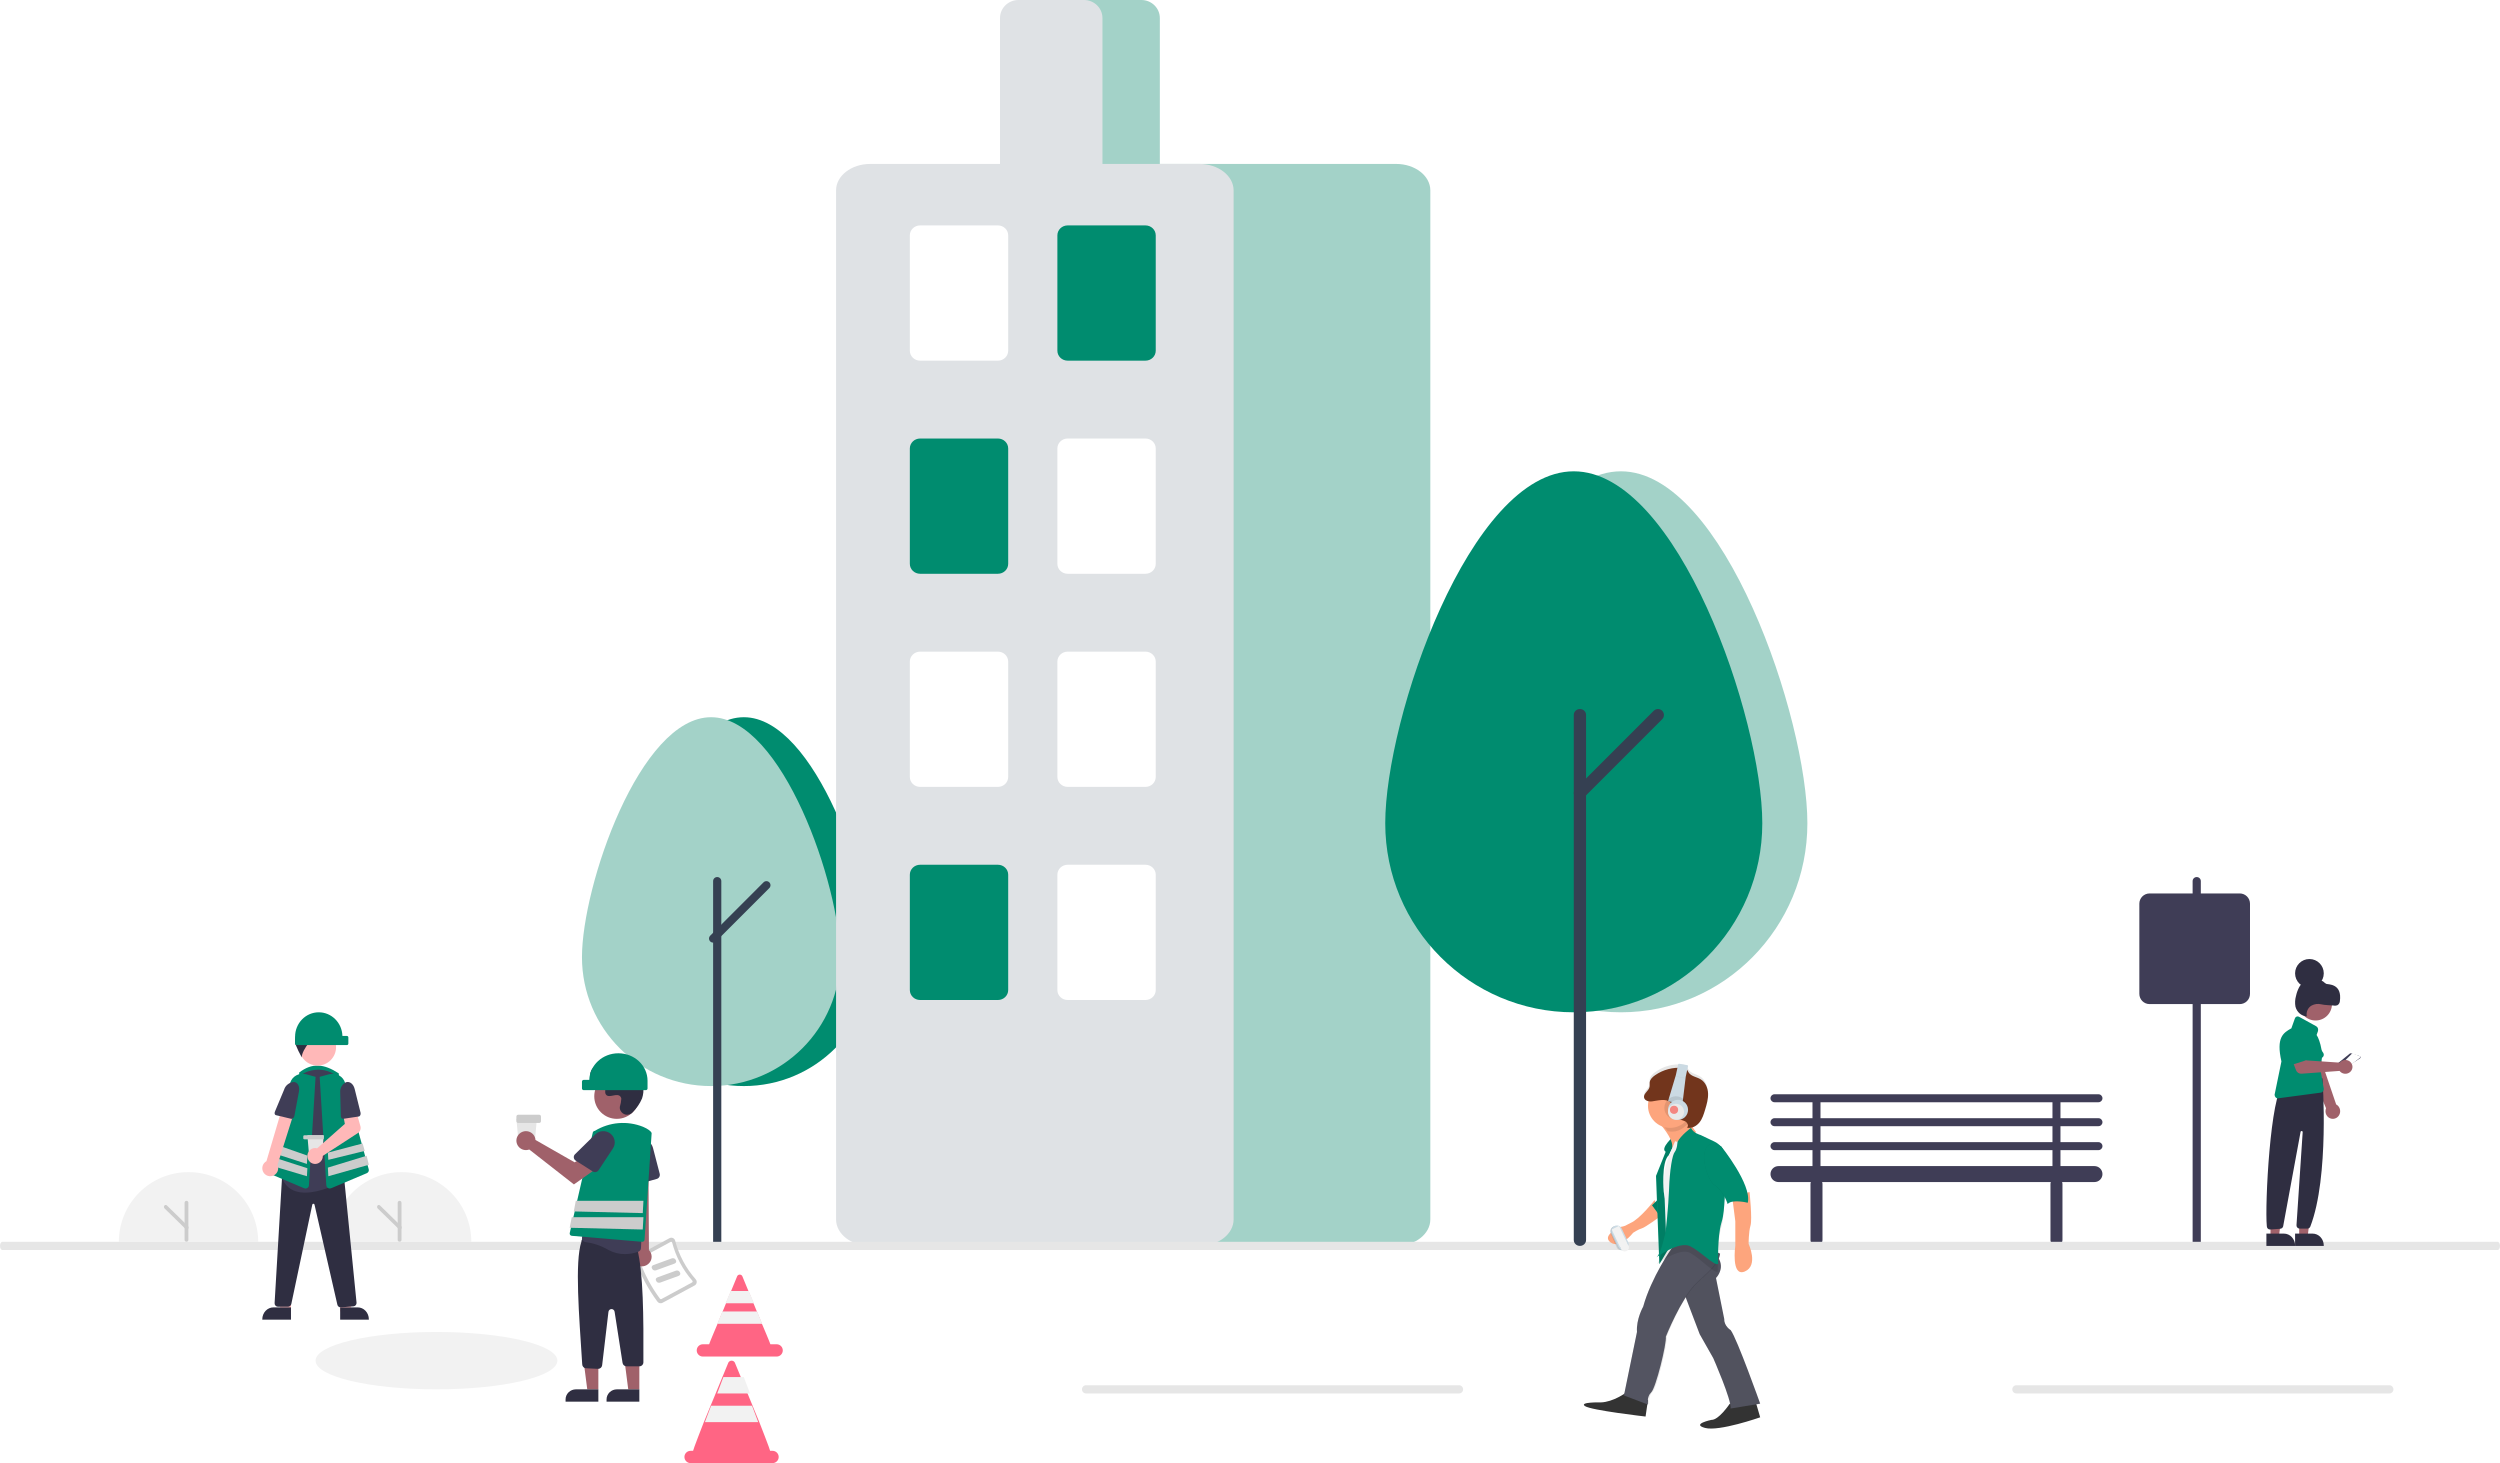 <?xml version="1.0" encoding="UTF-8"?>
<svg width="610px" height="357px" viewBox="0 0 610 357" version="1.1" xmlns="http://www.w3.org/2000/svg" xmlns:xlink="http://www.w3.org/1999/xlink">
    <title>Group 6</title>
    <defs>
        <linearGradient x1="0%" y1="50.5%" x2="100%" y2="50.5%" id="linearGradient-1">
            <stop stop-color="#808080" stop-opacity="0.25" offset="0%"></stop>
            <stop stop-color="#808080" stop-opacity="0.12" offset="54%"></stop>
            <stop stop-color="#808080" stop-opacity="0.1" offset="100%"></stop>
        </linearGradient>
        <linearGradient x1="0%" y1="49.5%" x2="100.84%" y2="49.5%" id="linearGradient-2">
            <stop stop-color="#808080" stop-opacity="0.25" offset="0%"></stop>
            <stop stop-color="#808080" stop-opacity="0.12" offset="54%"></stop>
            <stop stop-color="#808080" stop-opacity="0.1" offset="100%"></stop>
        </linearGradient>
        <linearGradient x1="0%" y1="50.5%" x2="100.84%" y2="50.5%" id="linearGradient-3">
            <stop stop-color="#808080" stop-opacity="0.25" offset="0%"></stop>
            <stop stop-color="#808080" stop-opacity="0.12" offset="54%"></stop>
            <stop stop-color="#808080" stop-opacity="0.1" offset="100%"></stop>
        </linearGradient>
    </defs>
    <g id="Page-1" stroke="none" stroke-width="1" fill="none" fill-rule="evenodd">
        <g id="Group-6" fill-rule="nonzero">
            <path d="M29,303 C29.007,293.609 36.616,286 46,286 C55.384,286 62.993,293.609 63,303" id="Path" fill="#F2F2F2"></path>
            <path d="M45.5,303 C45.244,303 45.036,302.792 45.036,302.535 L45.036,293.465 C45.036,293.208 45.244,293 45.5,293 C45.756,293 45.964,293.208 45.964,293.465 L45.964,302.535 C45.964,302.792 45.756,303 45.5,303 L45.5,303 Z" id="Path" fill="#CCCCCC"></path>
            <path d="M45.571,300 C45.469,300 45.37,299.958 45.293,299.882 L40.152,294.86 C40.035,294.747 39.979,294.571 40.007,294.399 C40.035,294.227 40.142,294.085 40.288,294.027 C40.433,293.97 40.594,294.005 40.71,294.12 L45.851,299.142 C45.987,299.275 46.036,299.491 45.973,299.682 C45.911,299.873 45.751,300 45.571,300 L45.571,300 Z" id="Path" fill="#CCCCCC"></path>
            <path d="M81,303 C81.007,293.609 88.616,286 98,286 C107.384,286 114.993,293.609 115,303" id="Path" fill="#F2F2F2"></path>
            <path d="M97.5,303 C97.244,303 97.036,302.792 97.036,302.535 L97.036,293.465 C97.036,293.208 97.244,293 97.5,293 C97.756,293 97.964,293.208 97.964,293.465 L97.964,302.535 C97.964,302.792 97.756,303 97.5,303 L97.5,303 Z" id="Path" fill="#CCCCCC"></path>
            <path d="M97.571,300 C97.469,300 97.37,299.958 97.293,299.882 L92.153,294.861 C92.035,294.748 91.979,294.572 92.007,294.399 C92.035,294.227 92.142,294.085 92.288,294.027 C92.433,293.969 92.595,294.005 92.711,294.121 L97.851,299.142 C97.987,299.275 98.036,299.491 97.973,299.682 C97.911,299.873 97.751,300 97.571,300 L97.571,300 Z" id="Path" fill="#CCCCCC"></path>
            <ellipse id="Oval" fill="#F2F2F2" cx="106.5" cy="332" rx="29.5" ry="7"></ellipse>
            <path d="M512.024,274.789 C512.563,274.789 513,274.354 513,273.816 C513,273.278 512.563,272.842 512.024,272.842 L502.753,272.842 L502.753,268.947 L512.024,268.947 C512.563,268.947 513,268.511 513,267.974 C513,267.436 512.563,267 512.024,267 L432.976,267 C432.437,267 432,267.436 432,267.974 C432,268.511 432.437,268.947 432.976,268.947 L442.247,268.947 L442.247,272.842 L432.976,272.842 C432.437,272.842 432,273.278 432,273.816 C432,274.354 432.437,274.789 432.976,274.789 L442.247,274.789 L442.247,278.684 L432.976,278.684 C432.437,278.684 432,279.12 432,279.658 C432,280.196 432.437,280.632 432.976,280.632 L442.247,280.632 L442.247,284.526 L433.952,284.526 C432.874,284.526 432,285.398 432,286.474 C432,287.549 432.874,288.421 433.952,288.421 L441.849,288.421 C441.791,288.577 441.761,288.742 441.759,288.908 L441.759,302.539 C441.759,303.346 442.414,304 443.223,304 C444.031,304 444.687,303.346 444.687,302.539 L444.687,288.908 C444.685,288.742 444.655,288.577 444.597,288.421 L500.403,288.421 C500.345,288.577 500.315,288.742 500.313,288.908 L500.313,302.539 C500.313,303.346 500.969,304 501.777,304 C502.586,304 503.241,303.346 503.241,302.539 L503.241,288.908 C503.239,288.742 503.209,288.577 503.151,288.421 L511.048,288.421 C512.126,288.421 513,287.549 513,286.474 C513,285.398 512.126,284.526 511.048,284.526 L502.753,284.526 L502.753,280.632 L512.024,280.632 C512.563,280.632 513,280.196 513,279.658 C513,279.12 512.563,278.684 512.024,278.684 L502.753,278.684 L502.753,274.789 L512.024,274.789 Z M444.199,268.947 L500.801,268.947 L500.801,272.842 L444.199,272.842 L444.199,268.947 Z M500.801,284.526 L444.199,284.526 L444.199,280.632 L500.801,280.632 L500.801,284.526 Z M500.801,278.684 L444.199,278.684 L444.199,274.789 L500.801,274.789 L500.801,278.684 Z" id="Shape" fill="#3F3D56"></path>
            <path d="M213,233.549 C213,216.19 198.897,175 181.5,175 C164.103,175 150,216.19 150,233.549 C150,250.919 164.103,265 181.5,265 C198.897,265 213,250.919 213,233.549 L213,233.549 Z" id="Path" fill="#008C6F"></path>
            <path d="M205,233.549 C205,216.19 190.897,175 173.5,175 C156.103,175 142,216.19 142,233.549 C142,250.919 156.103,265 173.5,265 C190.897,265 205,250.919 205,233.549 L205,233.549 Z" id="Path" fill="#A3D2C8"></path>
            <path d="M175,304 C174.448,304 174,303.558 174,303.013 L174,214.987 C174,214.442 174.448,214 175,214 C175.552,214 176,214.442 176,214.987 L176,303.013 C176,303.558 175.552,304 175,304 Z" id="Path" fill="#354052"></path>
            <path d="M173.995,230 C173.592,230 173.23,229.758 173.076,229.386 C172.922,229.014 173.007,228.586 173.291,228.302 L186.302,215.291 C186.69,214.903 187.32,214.903 187.709,215.291 C188.097,215.68 188.097,216.31 187.709,216.698 L174.698,229.709 C174.512,229.895 174.259,230 173.995,230 L173.995,230 Z" id="Path" fill="#354052"></path>
            <path d="M536,304 C535.448,304 535,303.558 535,303.013 L535,214.987 C535,214.442 535.448,214 536,214 C536.552,214 537,214.442 537,214.987 L537,303.013 C537,303.558 536.552,304 536,304 Z" id="Path" fill="#3F3D56"></path>
            <path d="M278.5,45 L262.5,45 C260.016,44.997 258.003,43.028 258,40.598 L258,4.402 C258.003,1.972 260.016,0.003 262.5,0 L278.5,0 C280.984,0.003 282.997,1.972 283,4.402 L283,40.598 C282.997,43.028 280.984,44.997 278.5,45 Z" id="Path" fill="#A3D2C8"></path>
            <path d="M340.672,304 L260.328,304 C255.731,303.996 252.005,301.111 252,297.552 L252,46.448 C252.005,42.889 255.731,40.004 260.328,40 L340.672,40 C345.269,40.004 348.995,42.889 349,46.448 L349,297.552 C348.995,301.111 345.269,303.996 340.672,304 Z" id="Path" fill="#A3D2C8"></path>
            <path d="M292.672,304 L212.328,304 C207.731,303.996 204.005,301.111 204,297.552 L204,46.448 C204.005,42.889 207.731,40.004 212.328,40 L292.672,40 C297.269,40.004 300.995,42.889 301,46.448 L301,297.552 C300.995,301.111 297.269,303.996 292.672,304 Z" id="Path" fill="#DFE2E5"></path>
            <path d="M264.5,45 L248.5,45 C246.016,44.997 244.003,43.028 244,40.598 L244,4.402 C244.003,1.972 246.016,0.003 248.5,0 L264.5,0 C266.984,0.003 268.997,1.972 269,4.402 L269,40.598 C268.997,43.028 266.984,44.997 264.5,45 Z" id="Path" fill="#DFE2E5"></path>
            <path d="M243.5,88 L224.5,88 C223.12,87.998 222.002,86.913 222,85.574 L222,57.426 C222.002,56.087 223.12,55.002 224.5,55 L243.5,55 C244.88,55.002 245.998,56.087 246,57.426 L246,85.574 C245.998,86.913 244.88,87.998 243.5,88 L243.5,88 Z" id="Path" fill="#FFFFFF"></path>
            <path d="M279.5,88 L260.5,88 C259.12,87.998 258.002,86.913 258,85.574 L258,57.426 C258.002,56.087 259.12,55.002 260.5,55 L279.5,55 C280.88,55.002 281.998,56.087 282,57.426 L282,85.574 C281.998,86.913 280.88,87.998 279.5,88 L279.5,88 Z" id="Path" fill="#008C6F"></path>
            <path d="M243.5,140 L224.5,140 C223.12,139.998 222.002,138.913 222,137.574 L222,109.426 C222.002,108.087 223.12,107.002 224.5,107 L243.5,107 C244.88,107.002 245.998,108.087 246,109.426 L246,137.574 C245.998,138.913 244.88,139.998 243.5,140 Z" id="Path" fill="#008C6F"></path>
            <path d="M279.5,140 L260.5,140 C259.12,139.998 258.002,138.913 258,137.574 L258,109.426 C258.002,108.087 259.12,107.002 260.5,107 L279.5,107 C280.88,107.002 281.998,108.087 282,109.426 L282,137.574 C281.998,138.913 280.88,139.998 279.5,140 Z" id="Path" fill="#FFFFFF"></path>
            <path d="M243.5,192 L224.5,192 C223.12,191.998 222.002,190.913 222,189.574 L222,161.426 C222.002,160.087 223.12,159.002 224.5,159 L243.5,159 C244.88,159.002 245.998,160.087 246,161.426 L246,189.574 C245.998,190.913 244.88,191.998 243.5,192 L243.5,192 Z" id="Path" fill="#FFFFFF"></path>
            <path d="M279.5,192 L260.5,192 C259.12,191.998 258.002,190.913 258,189.574 L258,161.426 C258.002,160.087 259.12,159.002 260.5,159 L279.5,159 C280.88,159.002 281.998,160.087 282,161.426 L282,189.574 C281.998,190.913 280.88,191.998 279.5,192 L279.5,192 Z" id="Path" fill="#FFFFFF"></path>
            <path d="M243.5,244 L224.5,244 C223.12,243.998 222.002,242.913 222,241.574 L222,213.426 C222.002,212.087 223.12,211.002 224.5,211 L243.5,211 C244.88,211.002 245.998,212.087 246,213.426 L246,241.574 C245.998,242.913 244.88,243.998 243.5,244 Z" id="Path" fill="#008C6F"></path>
            <path d="M279.5,244 L260.5,244 C259.12,243.998 258.002,242.913 258,241.574 L258,213.426 C258.002,212.087 259.12,211.002 260.5,211 L279.5,211 C280.88,211.002 281.998,212.087 282,213.426 L282,241.574 C281.998,242.913 280.88,243.998 279.5,244 Z" id="Path" fill="#FFFFFF"></path>
            <path d="M609.418,305 L0.582,305 C0.261,305 0,304.552 0,304 C0,303.448 0.261,303 0.582,303 L609.418,303 C609.739,303 610,303.448 610,304 C610,304.552 609.739,305 609.418,305 Z" id="Path" fill="#E6E6E6"></path>
            <path d="M356.021,340 L264.979,340 C264.438,340 264,339.552 264,339 C264,338.448 264.438,338 264.979,338 L356.021,338 C356.562,338 357,338.448 357,339 C357,339.552 356.562,340 356.021,340 Z" id="Path" fill="#E6E6E6"></path>
            <path d="M583.021,340 L491.979,340 C491.438,340 491,339.552 491,339 C491,338.448 491.438,338 491.979,338 L583.021,338 C583.562,338 584,338.448 584,339 C584,339.552 583.562,340 583.021,340 Z" id="Path" fill="#E6E6E6"></path>
            <path d="M441,200.871 C441,175.413 420.629,115 395.5,115 C370.371,115 350,175.413 350,200.871 C350,226.348 370.371,247 395.5,247 C420.629,247 441,226.348 441,200.871 L441,200.871 Z" id="Path" fill="#A3D2C8"></path>
            <path d="M430,200.871 C430,175.413 409.405,115 384,115 C358.595,115 338,175.413 338,200.871 C338,226.348 358.595,247 384,247 C409.405,247 430,226.348 430,200.871 L430,200.871 Z" id="Path" fill="#008C6F"></path>
            <path d="M385.5,304 C384.672,304 384,303.356 384,302.563 L384,174.437 C384,173.644 384.672,173 385.5,173 C386.328,173 387,173.644 387,174.437 L387,302.563 C387,303.356 386.328,304 385.5,304 Z" id="Path" fill="#354052"></path>
            <path d="M385.459,195 C384.869,195 384.337,194.644 384.111,194.099 C383.885,193.554 384.01,192.927 384.427,192.509 L403.509,173.427 C404.079,172.858 405.003,172.858 405.573,173.427 C406.142,173.997 406.142,174.921 405.573,175.491 L386.491,194.573 C386.217,194.847 385.846,195.001 385.459,195 L385.459,195 Z" id="Path" fill="#354052"></path>
            <path d="M546.5,245 L524.5,245 C523.12,244.999 522.001,243.88 522,242.5 L522,220.5 C522.001,219.12 523.12,218.001 524.5,218 L546.5,218 C547.88,218.001 548.999,219.12 549,220.5 L549,242.5 C548.999,243.88 547.88,244.999 546.5,245 Z" id="Path" fill="#3F3D56"></path>
            <path d="M83,265 L73,265 L73,261.696 C76.16,259.302 78.96,259.511 82.643,261.89 L83,265 Z" id="Path" fill="#008C6F"></path>
            <polygon id="Path" fill="#FFB8B8" points="71 320 68.39 320 68 311 71 311"></polygon>
            <path d="M71,322 L64,322 L64,321.905 C64,321.135 64.287,320.396 64.798,319.851 C65.309,319.306 66.002,319 66.725,319 L66.725,319 L71,319 L71,322 Z" id="Path" fill="#2F2E41"></path>
            <polygon id="Path" fill="#FFB8B8" points="83.001 320 85.61 320 86 311 83 311"></polygon>
            <path d="M83,319 L87.275,319 L87.275,319 C87.998,319 88.691,319.306 89.202,319.851 C89.713,320.396 90,321.135 90,321.905 L90,322 L83,322 L83,319 Z" id="Path" fill="#2F2E41"></path>
            <path d="M83.125,319 C82.738,318.999 82.403,318.729 82.318,318.351 L76.738,293.925 C76.713,293.796 76.599,293.705 76.469,293.708 L76.468,293.708 C76.337,293.706 76.224,293.798 76.2,293.927 L71.076,318.189 C70.993,318.571 70.657,318.845 70.267,318.846 L67.826,318.846 C67.599,318.846 67.381,318.752 67.225,318.586 C67.069,318.419 66.988,318.196 67.001,317.968 L68.82,287.217 L69.551,287 L69.565,287 L83.935,287.126 L86.996,317.843 C87.018,318.064 86.95,318.285 86.808,318.456 C86.665,318.626 86.461,318.732 86.24,318.75 L83.191,318.997 C83.169,318.999 83.147,319 83.125,319 Z" id="Path" fill="#2F2E41"></path>
            <circle id="Oval" fill="#FFB8B8" cx="77.5" cy="255.5" r="4.5"></circle>
            <path d="M74.468,290.999 C73.69,291.009 72.915,290.899 72.17,290.673 C70.83,290.265 69.717,289.317 69.093,288.052 C68.995,287.864 68.974,287.644 69.033,287.44 C69.522,285.755 71.885,276.993 70.377,270.027 C69.947,268.072 70.322,266.025 71.417,264.355 C72.485,262.697 74.175,261.55 76.098,261.175 L76.098,261.175 C76.349,261.126 76.6,261.085 76.846,261.054 C78.976,260.79 81.112,261.499 82.671,262.99 C84.276,264.509 85.124,266.673 84.985,268.89 L83.826,287.67 C83.81,287.957 83.645,288.213 83.393,288.345 C82.058,289.052 78.048,290.999 74.468,290.999 Z" id="Path" fill="#3F3D56"></path>
            <path d="M81.972,251.561 C81.035,249.086 78.578,247.635 76.077,248.08 L77.458,249.252 C75.742,249.313 73.936,249.184 72.711,250.447 C73.101,250.436 73.612,251.312 74.002,251.301 C73.258,251.356 72.602,251.831 72.289,252.542 C71.991,253.248 71.921,254.037 72.09,254.789 C72.533,255.895 73.047,256.968 73.629,258 C73.578,256.17 77.009,251.804 78.684,252.26 C77.833,252.591 77.094,253.18 76.561,253.952 C77.701,253.348 78.99,253.127 80.254,253.318 C80.542,253.387 80.84,253.405 81.134,253.369 C81.5,253.293 81.803,253.023 81.933,252.655 C82.063,252.287 82.002,251.874 81.771,251.566 L81.972,251.561 Z" id="Path" fill="#2F2E41"></path>
            <path d="M74.541,290 C74.426,290 74.311,289.976 74.205,289.931 L65.506,286.259 C65.124,286.101 64.92,285.694 65.029,285.306 L70.788,264.266 C71.004,263.475 71.541,262.802 72.276,262.398 C73.011,261.994 73.884,261.892 74.697,262.117 L77,262.753 L75.379,289.235 C75.362,289.5 75.213,289.74 74.978,289.879 C74.847,289.958 74.696,290 74.541,290 L74.541,290 Z" id="Path" fill="#008C6F"></path>
            <path d="M89.971,285.306 L89.588,283.911 L89.033,281.881 L88.766,280.908 L88.212,278.884 L84.211,264.266 C83.996,263.475 83.459,262.801 82.724,262.397 C81.988,261.993 81.115,261.892 80.302,262.118 L78,262.754 L79.141,281.379 L79.258,283.324 L79.333,284.55 L79.333,284.551 L79.452,286.485 L79.621,289.235 C79.649,289.663 80.015,289.997 80.459,290 C80.574,289.999 80.689,289.976 80.795,289.931 L89.494,286.259 C89.877,286.101 90.08,285.694 89.971,285.306 Z" id="Path" fill="#008C6F"></path>
            <polygon id="Path" fill="#CCCCCC" points="89 280.824 80.11 283 80 281.249 88.481 279"></polygon>
            <polygon id="Path" fill="#CCCCCC" points="90 284.204 80.117 287 80 284.9 80 284.897 89.459 282"></polygon>
            <polygon id="Path" fill="#CCCCCC" points="75 281.963 74.888 284 66 281.133 66.521 279"></polygon>
            <polygon id="Path" fill="#CCCCCC" points="75 285.051 65.544 282 65 284.057 74.885 287"></polygon>
            <path d="M66.439,286.933 C66.991,286.788 67.45,286.404 67.694,285.885 C67.938,285.365 67.941,284.763 67.702,284.241 L72,270.643 L68.952,270 L65.012,283.332 C64.15,283.805 63.774,284.853 64.138,285.771 C64.502,286.69 65.491,287.189 66.439,286.933 L66.439,286.933 Z" id="Path" fill="#FFB8B8"></path>
            <path d="M71.727,264 L71.727,264 C72.655,264.09 73.176,265.085 72.946,266.324 L71.839,272.267 C71.756,272.713 71.371,273.066 71.052,272.99 L67.308,272.097 C67.02,272.028 66.914,271.638 67.077,271.247 L69.324,265.87 C69.636,264.829 70.595,264.083 71.727,264 Z" id="Path" fill="#3F3D56"></path>
            <path d="M77.778,247 L77.778,247 C80.898,247 83.454,249.554 83.551,252.767 L84.639,252.767 C84.838,252.767 85,252.934 85,253.14 L85,254.628 C85,254.833 84.838,255 84.639,255 L72.361,255 C72.162,255 72,254.833 72,254.628 L72,252.954 C72,251.375 72.609,249.86 73.692,248.744 C74.776,247.627 76.245,247 77.778,247 L77.778,247 Z" id="Path" fill="#008C6F"></path>
            <path d="M78.207,283 L75.793,283 C75.633,283.001 75.498,282.861 75.483,282.678 L75,277 L79,277 L78.517,282.678 C78.502,282.861 78.367,283.001 78.207,283 Z" id="Path" fill="#E6E6E6"></path>
            <path d="M78.662,278 L74.338,278 C74.151,278 74,277.898 74,277.773 L74,277.227 C74,277.102 74.151,277 74.338,277 L78.662,277 C78.849,277 79,277.102 79,277.227 L79,277.773 C79,277.898 78.849,278 78.662,278 Z" id="Path" fill="#CCCCCC"></path>
            <path d="M77.089,280.135 C77.187,280.146 77.285,280.166 77.381,280.194 L84.141,274.232 L83.746,272.045 L86.878,271 L87.944,274.802 C88.121,275.433 87.871,276.109 87.331,276.46 L78.77,282.031 C78.782,282.837 78.308,283.566 77.58,283.863 C76.851,284.161 76.02,283.963 75.492,283.367 C74.964,282.772 74.849,281.902 75.204,281.184 C75.559,280.465 76.31,280.047 77.089,280.135 L77.089,280.135 Z" id="Path" fill="#FFB8B8"></path>
            <path d="M84.456,264.054 L84.456,264.054 C85.348,263.794 86.24,264.5 86.538,265.704 L87.972,271.482 C88.079,271.915 87.87,272.375 87.544,272.424 L83.726,272.996 C83.433,273.04 83.174,272.726 83.163,272.313 L83.015,266.628 C82.898,265.533 83.484,264.488 84.456,264.054 Z" id="Path" fill="#3F3D56"></path>
            <path d="M130.009,280 L126.991,280 C126.791,280.001 126.623,279.838 126.604,279.624 L126,273 L131,273 L130.396,279.624 C130.377,279.838 130.209,280.001 130.009,280 Z" id="Path" fill="#E6E6E6"></path>
            <path d="M131.595,274 L126.405,274 C126.182,274 126,273.796 126,273.545 L126,272.455 C126,272.204 126.182,272 126.405,272 L131.595,272 C131.818,272 132,272.204 132,272.455 L132,273.545 C132,273.796 131.818,274 131.595,274 L131.595,274 Z" id="Path" fill="#CCCCCC"></path>
            <path d="M160.43,317.621 C158.136,314.549 156.322,311.14 155.052,307.515 C154.9,307.067 155.092,306.575 155.506,306.35 L163.357,302.115 C163.614,301.975 163.921,301.962 164.189,302.081 C164.462,302.2 164.665,302.439 164.739,302.729 C165.653,306.223 167.37,309.45 169.753,312.151 C169.952,312.374 170.037,312.677 169.985,312.972 C169.935,313.262 169.754,313.512 169.496,313.65 L161.645,317.886 C161.23,318.109 160.716,317.997 160.43,317.621 L160.43,317.621 Z" id="Path" fill="#CCCCCC"></path>
            <path d="M161.04,316.895 C161.123,317 161.268,317.03 161.385,316.967 L168.857,312.92 C168.93,312.881 168.982,312.81 168.995,312.727 C169.011,312.64 168.986,312.55 168.926,312.485 C166.592,309.828 164.909,306.652 164.014,303.216 C163.993,303.13 163.933,303.058 163.853,303.023 C163.777,302.989 163.689,302.993 163.617,303.033 L156.145,307.081 C156.028,307.144 155.973,307.283 156.013,307.411 C157.2,310.813 158.896,314.012 161.04,316.895 L161.04,316.895 Z" id="Path" fill="#FFFFFF"></path>
            <path d="M164.581,308.318 L160.097,309.951 C159.742,310.08 159.328,309.947 159.171,309.654 L159.06,309.447 C158.904,309.154 159.064,308.812 159.419,308.682 L163.903,307.049 C164.258,306.92 164.672,307.053 164.829,307.346 L164.94,307.553 C165.096,307.846 164.936,308.188 164.581,308.318 Z" id="Path" fill="#CCCCCC"></path>
            <path d="M165.581,311.318 L161.097,312.951 C160.742,313.08 160.328,312.947 160.171,312.654 L160.06,312.447 C159.904,312.154 160.064,311.812 160.419,311.682 L164.903,310.049 C165.258,309.92 165.672,310.053 165.829,310.346 L165.94,310.553 C166.096,310.846 165.936,311.188 165.581,311.318 L165.581,311.318 Z" id="Path" fill="#CCCCCC"></path>
            <path d="M155.266,308.616 C154.668,308.24 154.271,307.625 154.182,306.935 C154.093,306.246 154.321,305.553 154.805,305.043 L153,280 L158.199,280.493 L158.341,305.018 C159.181,305.888 159.223,307.235 158.438,308.153 C157.653,309.071 156.291,309.27 155.266,308.616 L155.266,308.616 Z" id="Path" fill="#A0616A"></path>
            <path d="M154.783,288.805 C154.542,288.624 154.393,288.339 154.377,288.029 L154.004,280.985 C153.928,279.539 154.91,278.267 156.28,278.036 C157.65,277.806 158.966,278.692 159.329,280.089 L160.966,286.387 C161.107,286.934 160.798,287.498 160.273,287.647 L155.617,288.964 C155.33,289.046 155.024,288.987 154.783,288.805 L154.783,288.805 Z" id="Path" fill="#3F3D56"></path>
            <polygon id="Path" fill="#A0616A" points="145.999 339 143.29 338.999 142 329 146 329"></polygon>
            <path d="M140.522,339 L146,339 L146,342 L138,342 L138,341.448 C138,340.799 138.266,340.176 138.739,339.717 C139.212,339.258 139.853,339 140.522,339 L140.522,339 Z" id="Path" fill="#2F2E41"></path>
            <polygon id="Path" fill="#A0616A" points="155.999 339 153.29 338.999 152 329 156 329"></polygon>
            <path d="M150.522,339 L156,339 L156,342 L148,342 L148,341.448 C148,340.799 148.266,340.176 148.739,339.717 C149.212,339.258 149.853,339 150.522,339 L150.522,339 Z" id="Path" fill="#2F2E41"></path>
            <path d="M145.907,333.999 L142.987,333.858 C142.471,333.833 142.064,333.404 142.06,332.881 C141.29,320.861 140.224,307.971 141.856,302.992 C141.854,302.705 141.976,302.431 142.19,302.242 C142.404,302.054 142.689,301.969 142.97,302.01 L154.651,303.726 C155.128,303.793 155.484,304.206 155.485,304.693 C156.976,310.589 157.044,321.28 156.987,332.389 C156.989,332.651 156.887,332.903 156.705,333.09 C156.522,333.276 156.273,333.381 156.014,333.381 L152.866,333.381 C152.386,333.383 151.977,333.029 151.904,332.549 L149.962,320.058 C149.903,319.68 149.578,319.404 149.2,319.411 C148.822,319.418 148.507,319.706 148.462,320.086 L146.92,333.132 C146.86,333.626 146.446,333.998 145.953,334 C145.938,334 145.923,334 145.907,333.999 Z" id="Path" fill="#2F2E41"></path>
            <path d="M148.424,304.969 C146.72,303.97 144.831,303.324 142.871,303.07 C142.61,303.045 142.372,302.915 142.21,302.709 C142.046,302.502 141.973,302.237 142.009,301.975 L144.807,281.241 C145.134,278.774 146.719,276.654 148.994,275.637 C151.196,274.627 153.766,274.828 155.783,276.169 C155.879,276.232 155.973,276.297 156.065,276.364 C158.402,278.073 159.48,281.017 158.798,283.827 C157.082,290.833 156.493,302.319 156.392,304.55 C156.376,304.939 156.127,305.28 155.761,305.415 C154.706,305.798 153.592,305.996 152.469,306 C151.054,306.008 149.661,305.653 148.424,304.969 L148.424,304.969 Z" id="Path" fill="#3F3D56"></path>
            <circle id="Oval" fill="#A0616A" cx="150.5" cy="267.5" r="5.5"></circle>
            <path d="M154.331,271.425 C153.857,271.937 153.129,272.128 152.465,271.913 C151.801,271.699 151.321,271.119 151.235,270.426 C151.224,270.308 151.225,270.19 151.237,270.073 C151.439,269.429 151.561,268.763 151.6,268.089 C151.579,267.913 151.514,267.745 151.41,267.602 C150.584,266.494 148.645,268.098 147.866,267.094 C147.388,266.479 147.95,265.511 147.583,264.823 C147.099,263.916 145.665,264.363 144.766,263.866 C143.766,263.314 143.825,261.776 144.484,260.84 C145.352,259.721 146.672,259.047 148.086,259.003 C149.484,258.97 150.873,259.241 152.156,259.799 C153.671,260.292 155.008,261.221 156.001,262.47 C157.042,264.128 157.283,266.167 156.659,268.024 C156.116,269.301 155.325,270.457 154.331,271.425 L154.331,271.425 Z" id="Path" fill="#2F2E41"></path>
            <path d="M158.998,276.487 C158.902,276.041 158.076,275.433 156.895,274.937 C153.044,273.401 148.68,273.769 145.15,275.929 C144.901,275.942 144.691,276.118 144.638,276.359 L140.665,293.671 L140.148,295.925 L139.806,297.417 L139.289,299.665 L139.014,300.867 C138.978,301.022 139.012,301.185 139.107,301.314 C139.203,301.442 139.349,301.524 139.51,301.539 L156.667,302.998 C156.682,302.998 156.7,303 156.716,303 C157.01,302.998 157.252,302.773 157.271,302.484 L157.434,300.036 L157.609,297.417 L157.685,296.282 L157.857,293.671 L159,276.515 L159,276.5 L158.998,276.487 Z" id="Path" fill="#008C6F"></path>
            <path d="M130.604,277.784 C130.631,277.903 130.649,278.024 130.657,278.146 L140.205,283.606 L142.526,282.282 L145,285.492 L140.035,289 L129.142,280.481 C128.233,280.815 127.21,280.556 126.573,279.831 C125.936,279.105 125.819,278.065 126.278,277.218 C126.737,276.371 127.677,275.894 128.638,276.02 C129.6,276.146 130.382,276.848 130.604,277.784 L130.604,277.784 Z" id="Path" fill="#A0616A"></path>
            <path d="M140.006,282.452 C139.973,282.153 140.08,281.855 140.297,281.643 L145.227,276.804 C146.239,275.811 147.851,275.728 148.963,276.611 C150.075,277.495 150.328,279.059 149.549,280.237 L146.039,285.547 C145.733,286.007 145.105,286.139 144.635,285.84 L140.463,283.182 C140.205,283.019 140.037,282.75 140.006,282.452 L140.006,282.452 Z" id="Path" fill="#3F3D56"></path>
            <polygon id="Path" fill="#CCCCCC" points="157 293 156.835 296 140 295.59 140.496 293"></polygon>
            <polygon id="Path" fill="#CCCCCC" points="157 297 156.828 300 139 299.576 139.508 297"></polygon>
            <path d="M150.889,257 L150.889,257 C147.049,257 143.903,259.873 143.783,263.488 L142.444,263.488 C142.199,263.488 142,263.676 142,263.907 L142,265.581 C142,265.813 142.199,266 142.444,266 L157.556,266 C157.801,266 158,265.813 158,265.581 L158,263.698 C158,261.921 157.251,260.218 155.917,258.962 C154.584,257.706 152.775,257 150.889,257 Z" id="Path" fill="#008C6F"></path>
            <path d="M189.5,328 L187.972,328 C187.962,327.815 185.91,322.999 185.91,322.999 L184.67,319.999 L183.85,317.998 L182.61,314.998 L181.19,311.548 C181.115,311.227 180.829,311 180.5,311 C180.171,311 179.885,311.227 179.81,311.548 L178.39,314.998 L177.15,317.998 L176.33,319.999 L175.09,322.999 C175.09,322.999 173.038,327.815 173.028,328 L171.5,328 C170.672,328 170,328.671 170,329.5 C170,330.328 170.672,331 171.5,331 L189.5,331 C190.328,331 191,330.328 191,329.5 C191,328.671 190.328,328 189.5,328 Z" id="Path" fill="#FF6584"></path>
            <path d="M188.5,354 L187.908,354 C187.962,353.872 185.33,347.14 185.33,347.14 L183.75,343.29 L182.69,340.71 L181.11,336.86 L179.39,332.69 C179.291,332.285 178.927,332 178.51,332 C178.093,332 177.729,332.285 177.63,332.69 L175.91,336.86 L174.33,340.71 L173.26,343.29 L171.68,347.14 C171.68,347.14 169.058,353.872 169.112,354 L168.5,354 C167.672,354 167,354.672 167,355.5 C167,356.328 167.672,357 168.5,357 L188.5,357 C189.328,357 190,356.328 190,355.5 C190,354.672 189.328,354 188.5,354 L188.5,354 Z" id="Path" fill="#FF6584"></path>
            <polygon id="Path" fill="#F2F2F2" points="184 318 177 318 178.296 315 182.704 315"></polygon>
            <polygon id="Path" fill="#F2F2F2" points="186 323 175 323 176.261 320 184.739 320"></polygon>
            <polygon id="Path" fill="#F2F2F2" points="183 340 175 340 176.512 336 181.488 336"></polygon>
            <polygon id="Path" fill="#F2F2F2" points="185 347 172 347 173.505 343 183.495 343"></polygon>
            <path d="M568.794,272.949 C568.281,272.825 567.847,272.47 567.609,271.981 C567.371,271.492 567.354,270.918 567.561,270.414 L561,254.984 L564.753,254 L570.022,269.477 C570.83,269.905 571.203,270.895 570.889,271.781 C570.576,272.666 569.676,273.168 568.794,272.949 L568.794,272.949 Z" id="Path" fill="#A0616A"></path>
            <path d="M561.915,259.926 C561.689,259.826 561.519,259.633 561.448,259.398 L560.226,255.342 C559.67,254.172 560.175,252.776 561.354,252.224 C562.533,251.673 563.94,252.174 564.496,253.344 L566.859,256.885 C566.995,257.089 567.035,257.343 566.968,257.579 C566.901,257.815 566.734,258.01 566.51,258.114 L562.622,259.92 C562.399,260.024 562.14,260.027 561.915,259.926 L561.915,259.926 Z" id="Path" fill="#008C6F"></path>
            <path d="M575.867,258.216 L571.642,260.945 C571.531,261.018 571.381,261.018 571.27,260.945 L570.128,260.163 C570.051,260.112 570.004,260.031 570,259.944 C569.996,259.858 570.036,259.774 570.108,259.717 L573.359,257.072 C573.446,257.003 573.567,256.982 573.676,257.016 L575.791,257.707 C575.902,257.744 575.981,257.834 575.997,257.941 C576.013,258.048 575.963,258.154 575.867,258.216 L575.867,258.216 Z" id="Path" fill="#3F3D56"></path>
            <path d="M575.993,257.925 C576.014,257.861 575.985,257.789 575.928,257.764 L574.045,257.007 C574.007,256.992 573.965,257.001 573.934,257.031 L571.036,259.932 L571.02,259.951 C571.004,259.978 570.997,260.01 571.001,260.042 C571.006,260.074 571.022,260.102 571.045,260.121 L572.06,260.976 C572.099,261.008 572.152,261.008 572.191,260.975 L575.953,257.984 C575.972,257.969 575.985,257.949 575.993,257.925 Z" id="Path" fill="#FFFFFF"></path>
            <polygon id="Path" fill="#A0616A" points="561 302 563.033 302 564 294 561 294"></polygon>
            <path d="M560,301 L564.275,301 L564.275,301 C564.998,301 565.691,301.306 566.202,301.851 C566.713,302.396 567,303.135 567,303.905 L567,304 L560,304 L560,301 Z" id="Path" fill="#2F2E41"></path>
            <polygon id="Path" fill="#A0616A" points="554 302 556.033 302 557 294 554 294"></polygon>
            <path d="M553,301 L557.275,301 L557.275,301 C557.998,301 558.691,301.306 559.202,301.851 C559.713,302.396 560,303.135 560,303.905 L560,304 L553,304 L553,301 Z" id="Path" fill="#2F2E41"></path>
            <path d="M553.333,299.778 C553.187,299.613 553.106,299.402 553.102,299.183 C552.595,294.028 553.975,266.925 557.164,264.611 L557.184,264.592 L566.516,263 L566.516,263 L566.69,263.171 C566.703,263.41 568.4,287.167 563.714,299.291 C563.597,299.587 563.309,299.781 562.987,299.781 L561.124,299.781 C560.906,299.781 560.698,299.692 560.55,299.534 C560.403,299.376 560.328,299.164 560.345,298.949 L561.854,276.247 C561.865,276.112 561.768,275.992 561.632,275.973 C561.497,275.953 561.369,276.04 561.34,276.172 L557.092,299.214 C557.017,299.547 556.731,299.792 556.386,299.819 L553.94,299.998 C553.92,299.999 553.901,300 553.882,300 C553.676,300 553.479,299.92 553.333,299.778 Z" id="Path" fill="#2F2E41"></path>
            <circle id="Oval" fill="#A0616A" cx="565" cy="245" r="4"></circle>
            <path d="M555.278,267.793 C555.105,267.61 555.006,267.366 555,267.11 L556.669,258.994 C555.338,253.117 557.111,252.016 559.111,250.902 L559.099,250.895 L559.934,248.547 C559.988,248.335 560.129,248.16 560.321,248.068 C560.512,247.976 560.732,247.977 560.922,248.072 L565.183,250.423 C565.375,250.535 565.517,250.72 565.579,250.94 C565.651,251.172 565.646,251.424 565.565,251.653 L565.25,252.537 C566.063,253.666 567.322,258.13 565.99,259.858 L566.995,265.619 C567.04,266.056 566.777,266.464 566.371,266.588 L555.872,267.987 C555.832,267.996 555.79,268 555.748,268 C555.571,267.997 555.403,267.923 555.278,267.793 L555.278,267.793 Z" id="Path" fill="#008C6F"></path>
            <path d="M571.09,259.085 C571.023,259.145 570.962,259.211 570.906,259.281 L562.742,258.733 L561.866,257 L559,257.942 L560.243,261.157 C560.45,261.69 560.994,262.027 561.579,261.984 L570.862,261.301 C571.283,261.868 572.022,262.124 572.717,261.942 C573.413,261.761 573.92,261.18 573.991,260.484 C574.063,259.788 573.683,259.122 573.038,258.811 C572.393,258.5 571.617,258.609 571.09,259.085 L571.09,259.085 Z" id="Path" fill="#A0616A"></path>
            <path d="M562.473,258.777 L558.781,259.962 C558.569,260.03 558.336,260.006 558.144,259.895 C557.951,259.785 557.818,259.599 557.779,259.386 L557.107,255.704 C556.74,254.623 557.35,253.46 558.47,253.104 C559.591,252.748 560.798,253.333 561.17,254.412 L562.917,257.738 C563.018,257.93 563.027,258.156 562.942,258.355 C562.857,258.555 562.686,258.709 562.473,258.777 L562.473,258.777 Z" id="Path" fill="#008C6F"></path>
            <circle id="Oval" fill="#2F2E41" cx="563.5" cy="237.5" r="3.5"></circle>
            <path d="M569.374,245.346 C569.699,245.416 570.037,245.386 570.348,245.259 C570.668,245.065 570.883,244.719 570.926,244.328 C571.553,239.883 568.011,240.249 567.592,240.056 C567.328,239.891 567.08,239.698 566.851,239.479 C566.261,239.13 565.589,238.972 564.916,239.025 C564.121,238.947 563.319,239.051 562.565,239.332 C561.908,239.661 561.362,240.197 561.002,240.869 C560.645,241.539 560.384,242.261 560.227,243.012 C559.979,243.862 559.933,244.764 560.095,245.638 C560.448,246.974 561.558,247.924 562.857,248 C562.648,246.925 563.141,245.834 564.059,245.339 C564.769,244.966 565.577,244.863 566.35,245.048 C566.851,245.156 567.358,245.223 567.869,245.249 C568.37,245.269 568.971,245.301 569.374,245.346 Z" id="Path" fill="#2F2E41"></path>
            <g id="Group-5" transform="translate(386, 259)">
                <rect id="Rectangle" fill="#FFFFFF" opacity="0.4" transform="translate(18.552, 56.311) rotate(-180) translate(-18.552, -56.311) " x="16.108" y="53.376" width="4.889" height="5.87"></rect>
                <rect id="Rectangle" fill="#FFFFFF" opacity="0.4" transform="translate(18.552, 65.115) rotate(-180) translate(-18.552, -65.115) " x="16.108" y="62.18" width="4.889" height="5.87"></rect>
                <path d="M18.161,48.408 C18.034,48.506 17.965,48.561 17.965,48.561 C18.037,48.52 18.103,48.469 18.161,48.408 Z" id="Path" fill="url(#linearGradient-1)"></path>
                <path d="M18.161,48.408 C18.034,48.506 17.965,48.561 17.965,48.561 C18.037,48.52 18.103,48.469 18.161,48.408 Z" id="Path" fill="url(#linearGradient-2)"></path>
                <path d="M18.161,48.408 C18.034,48.506 17.965,48.561 17.965,48.561 C18.037,48.52 18.103,48.469 18.161,48.408 Z" id="Path" fill="url(#linearGradient-3)"></path>
                <path d="M36.047,83.532 C36.047,83.532 33.368,87.531 31.582,87.452 C31.582,87.452 26.596,88.472 30.019,89.412 C33.441,90.353 43.485,86.824 43.485,86.824 L42.291,82.724 L36.047,83.532 Z" id="Path" fill="#333333"></path>
                <path d="M24.908,56.508 L28.727,66.548 L32.03,72.38 C32.03,72.38 36.56,82.687 36.261,84.68 L43.485,83.492 C43.485,83.492 37.869,67.697 36.297,65.56 C36.297,65.56 34.655,64.563 34.724,62.871 L32.703,52.832 C32.703,52.832 34.674,50.889 33.57,48.463 C33.514,48.338 33.45,48.213 33.376,48.086 C31.866,45.48 26.182,46.93 26.182,46.93 L24.908,56.508 Z" id="Path" fill="#535461"></path>
                <path d="M24.908,56.508 L28.727,66.548 L32.03,72.38 C32.03,72.38 36.56,82.687 36.261,84.68 L43.485,83.492 C43.485,83.492 37.869,67.697 36.297,65.56 C36.297,65.56 34.655,64.563 34.724,62.871 L32.703,52.832 C32.703,52.832 34.674,50.889 33.57,48.463 C33.514,48.338 33.45,48.213 33.376,48.086 C31.866,45.48 26.182,46.93 26.182,46.93 L24.908,56.508 Z" id="Path" fill="#000000" opacity="0.03"></path>
                <path d="M10.791,80.767 C10.791,80.767 7.645,83.113 4.581,83.187 C4.581,83.187 -0.766,83.049 0.726,84.084 C2.218,85.118 15.516,86.637 15.516,86.637 L16.108,82.6 L10.791,80.767 Z" id="Path" fill="#333333"></path>
                <g id="Group" opacity="0.1" transform="translate(10.241, 44.571)" fill="#000000">
                    <path d="M11.641,1.106 C11.641,1.106 6.667,8.169 4.7,15.307 C4.7,15.307 2.966,18.345 3.193,21.458 L0.033,36.876 L5.837,39.079 C5.837,39.079 5.536,37.181 6.663,36.117 C7.79,35.053 10.431,24.269 10.206,22.599 C10.206,22.599 13.824,13.486 17.441,9.916 C21.059,6.346 22.86,5.523 23.391,2.441 C23.394,2.441 14.882,-1.705 11.641,1.106 Z" id="Path"></path>
                </g>
                <path d="M21.91,45.553 C21.91,45.553 16.912,52.649 14.936,59.821 C14.936,59.821 13.195,62.872 13.422,66 L10.241,81.489 L16.072,83.702 C16.072,83.702 15.77,81.795 16.902,80.726 C18.034,79.657 20.688,68.824 20.462,67.146 C20.462,67.146 24.096,57.991 27.731,54.404 C31.365,50.818 33.175,49.991 33.708,46.895 C33.723,46.895 25.17,42.73 21.91,45.553 Z" id="Path" fill="#535461"></path>
                <g id="Group" opacity="0.1" transform="translate(16.108, 44.571)" fill="#000000">
                    <path d="M9.037,0.053 C12.688,0.098 17.235,2.364 17.235,2.364 C16.715,5.447 14.957,6.269 11.422,9.839 C7.888,13.409 4.352,22.521 4.352,22.521 C4.573,24.186 1.996,34.976 0.89,36.038 C-0.079,36.964 0.027,38.521 0.068,38.911 L0.3,39.001 C0.3,39.001 0.006,37.102 1.108,36.038 C2.209,34.974 4.794,24.186 4.573,22.521 C4.573,22.521 8.107,13.408 11.642,9.838 C15.176,6.268 16.936,5.445 17.455,2.363 C17.456,2.373 12.722,0.007 9.037,0.053 Z" id="Path"></path>
                </g>
                <path d="M17.714,33.811 C17.714,33.811 14.196,38.419 11.822,39.42 C11.561,39.53 11.308,39.661 11.065,39.811 C10.734,40.032 10.365,40.183 9.979,40.258 C9.695,40.287 9.418,40.364 9.157,40.485 C7.922,41.084 5.075,42.695 6.954,44.123 C9.312,45.906 12.483,41.798 12.483,41.798 C12.483,41.798 13.829,40.91 14.621,40.712 C15.413,40.513 19.041,37.846 19.041,37.846 L17.714,33.811 Z" id="Path" fill="#FDA57D"></path>
                <polygon id="Path" fill="#008C6F" points="18.412 33.811 17.085 35.091 19.041 37.724"></polygon>
                <g id="Group" opacity="0.1" transform="translate(17.085, 33.811)" fill="#000000">
                    <polygon id="Path" points="1.296 0.005 0.087 1.27 1.87 3.872"></polygon>
                </g>
                <path d="M22.464,18.158 C22.464,18.158 18.96,21.181 20.427,22.032 L18.063,27.921 L18.879,49.463 L22.219,43.883 L19.937,31.795 C19.937,31.795 19.285,24.588 21.159,22.883 L22.952,19.315 L22.464,18.158 Z" id="Path" fill="#008C6F"></path>
                <g id="Group" opacity="0.1" transform="translate(18.063, 18.158)" fill="#000000">
                    <path d="M4.382,0.042 C4.382,0.042 0.999,3.053 2.415,3.9 L0.134,9.765 L0.921,31.22 L4.146,25.663 L1.943,13.623 C1.943,13.623 1.313,6.445 3.122,4.748 L4.853,1.195 L4.382,0.042 Z" id="Path"></path>
                </g>
                <path d="M19.041,15.221 C19.041,15.221 22.113,18.664 22.03,20.655 C21.946,22.645 27.841,17.211 27.841,17.211 C27.841,17.211 25.601,14.685 26.181,12.008 C26.762,9.331 19.041,15.221 19.041,15.221 Z" id="Path" fill="#FDA57D"></path>
                <path d="M36.641,32.917 L37.414,38.976 L37.414,44.954 C37.414,44.954 36.331,52.679 39.733,51.241 C43.136,49.803 40.661,44.501 40.661,44.501 C40.661,44.501 40.661,41.547 41.125,40.032 C41.59,38.518 40.888,31.854 40.888,31.854 L36.641,32.917 Z" id="Path" fill="#FDA57D"></path>
                <path d="M25.885,18.158 C25.885,18.158 23.803,20.121 22.723,19.441 L21.241,23.044 C20.336,25.246 19.925,27.613 20.037,29.984 L20.565,43.593 L22.878,43.292 L23.65,30.384 L24.806,22.535 L25.885,18.158 Z" id="Path" fill="#F2F2F2"></path>
                <g id="Group" opacity="0.1" transform="translate(18.063, 16.202)" fill="#000000">
                    <path d="M8.672,0.156 C8.672,0.156 5.982,2.075 5.23,3.721 C5.23,3.721 5.154,5.523 4.549,6.306 C3.945,7.09 3.337,11.008 3.186,15.709 C3.035,20.409 2.356,26.678 2.356,26.678 C2.356,26.678 1.22,32.788 0.008,33.415 C0.008,33.415 5.612,29.028 8.338,30.515 C11.065,32.003 14.17,35.609 15.078,35.059 C15.078,35.059 14.859,28.188 15.853,24.53 C15.872,24.46 15.891,24.392 15.911,24.326 C16.972,20.718 16.29,15.786 17.502,13.675 C17.502,13.675 17.502,9.845 16.803,6.985 C16.437,5.507 15.459,4.271 14.13,3.609 L10.763,1.922 C10.763,1.922 8.974,1.644 8.672,0.156 Z" id="Path"></path>
                </g>
                <path d="M26.594,16.202 C26.594,16.202 24.08,18.063 23.318,19.63 C23.318,19.63 23.241,21.343 22.633,22.087 C22.025,22.832 21.413,26.556 21.261,31.022 C21.109,35.489 20.426,41.447 20.426,41.447 C20.426,41.447 19.283,47.254 18.063,47.849 C18.063,47.849 23.702,43.68 26.446,45.094 C29.189,46.508 32.308,49.926 33.224,49.41 C33.224,49.41 33.003,42.88 34.004,39.404 C34.023,39.338 34.043,39.273 34.063,39.21 C35.13,35.781 34.444,31.094 35.663,29.088 C35.663,29.088 35.663,25.449 34.96,22.731 C34.592,21.326 33.607,20.152 32.27,19.523 L28.882,17.919 C28.882,17.919 27.166,17.505 26.594,16.202 Z" id="Path" fill="#008C6F"></path>
                <g id="Group" opacity="0.1" transform="translate(29.797, 20.115)" fill="#000000">
                    <path d="M4.13,0.594 C4.13,0.594 11.561,9.908 10.537,14.342 C10.537,14.342 6.729,13.374 5.705,14.663 C5.705,14.663 4.903,11.679 2.483,9.987 C0.064,8.295 -2.167,-2.551 4.13,0.594 Z" id="Path"></path>
                </g>
                <path d="M33.953,20.685 C33.953,20.685 41.493,30.021 40.454,34.466 C40.454,34.466 36.59,33.497 35.551,34.789 C35.551,34.789 34.736,31.797 32.281,30.101 C29.827,28.405 27.563,17.532 33.953,20.685 Z" id="Path" fill="#008C6F"></path>
                <g id="Group" opacity="0.1" transform="translate(20.019, 12.289)" fill="#000000">
                    <path d="M6.601,1.938 C6.478,1.376 6.581,1.327 6.718,0.715 C7.264,-1.73 0.007,3.644 0.007,3.644 C0.007,3.644 0.411,4.083 0.912,4.728 C1.282,4.796 1.659,4.83 2.036,4.83 C4.021,4.832 5.621,3.335 6.601,1.938 Z" id="Path"></path>
                </g>
                <ellipse id="Oval" fill="#FDA57D" cx="21.485" cy="10.821" rx="5.378" ry="5.38"></ellipse>
                <g id="Group" opacity="0.1" transform="translate(15.13, 0.55)" fill="#000000">
                    <path d="M1.973,8.786 C1.187,8.896 0.186,8.614 0.035,7.811 C-0.156,6.779 1.158,6.116 1.362,5.091 C1.438,4.706 1.347,4.305 1.392,3.916 C1.48,3.13 2.088,2.527 2.709,2.069 C4.668,0.634 7.051,-0.029 9.434,0.198 C9.732,0.202 10.022,0.297 10.268,0.473 C10.526,0.695 10.627,1.056 10.803,1.354 C11.412,2.386 12.779,2.501 13.757,3.141 C14.91,3.889 15.472,5.358 15.523,6.768 C15.574,8.179 15.193,9.563 14.806,10.919 C14.477,12.071 14.148,13.254 13.43,14.197 C12.712,15.14 11.537,15.8 10.419,15.516 C10.931,15.131 10.559,14.237 10.004,13.922 C9.449,13.607 8.761,13.554 8.287,13.12 C7.812,12.687 7.671,11.978 7.516,11.333 C7.322,10.52 7.038,9.694 6.47,9.097 C5.352,7.936 3.341,8.593 1.973,8.786 Z" id="Path"></path>
                </g>
                <path d="M17.104,9.738 C16.312,9.842 15.302,9.574 15.149,8.81 C14.956,7.828 16.282,7.199 16.488,6.224 C16.564,5.857 16.473,5.476 16.518,5.106 C16.607,4.359 17.22,3.785 17.846,3.349 C19.822,1.984 22.226,1.354 24.629,1.57 C24.93,1.573 25.222,1.664 25.47,1.831 C25.731,2.042 25.832,2.386 26.01,2.669 C26.624,3.65 28.003,3.76 28.989,4.369 C30.152,5.08 30.718,6.477 30.77,7.819 C30.821,9.16 30.437,10.477 30.047,11.766 C29.715,12.862 29.383,13.988 28.659,14.884 C27.935,15.78 26.75,16.409 25.623,16.139 C26.139,15.772 25.764,14.922 25.204,14.622 C24.644,14.323 23.95,14.272 23.472,13.86 C22.993,13.448 22.852,12.774 22.686,12.16 C22.49,11.386 22.204,10.601 21.631,10.034 C20.514,8.928 18.484,9.554 17.104,9.738 Z" id="Path" fill="#72351C"></path>
                <path d="M25.319,3.72 L25.881,1.126 C25.892,1.076 25.881,1.024 25.849,0.981 C25.818,0.938 25.768,0.909 25.712,0.899 L23.728,0.554 C23.672,0.543 23.614,0.554 23.567,0.582 C23.52,0.611 23.487,0.655 23.476,0.706 L22.914,3.3 L20.997,9.713 L24.516,10.332 L25.319,3.72 Z" id="Path" fill="#CBDAE3"></path>
                <g id="Group" opacity="0.1" transform="translate(20.019, 8.376)" fill="#000000">
                    <ellipse id="Oval" cx="2.916" cy="2.958" rx="2.837" ry="2.839"></ellipse>
                </g>
                <ellipse id="Oval" fill="#CBDAE3" cx="23.441" cy="11.8" rx="2.444" ry="2.446"></ellipse>
                <ellipse id="Oval" fill="#E9E9E9" cx="22.952" cy="12.289" rx="1.956" ry="1.957"></ellipse>
                <ellipse id="Oval" fill="#F48681" cx="22.463" cy="11.8" rx="1" ry="1"></ellipse>
                <polygon id="Rectangle" fill="#000000" opacity="0.05" transform="translate(24.085, 3.87) rotate(11.05) translate(-24.085, -3.87) " points="23.033 3.829 25.136 3.835 25.137 3.912 23.033 3.906"></polygon>
                <path d="M9.089,39.953 C9.788,39.949 10.358,40.512 10.362,41.211 C10.362,41.216 10.362,41.221 10.362,41.226 L10.34,44.976 C10.335,45.686 9.761,46.26 9.052,46.264 C8.353,46.268 7.783,45.705 7.778,45.006 C7.778,45.001 7.778,44.996 7.778,44.991 L7.801,41.241 C7.805,40.531 8.379,39.957 9.089,39.953 Z" id="Rectangle" fill="#CBDAE3" transform="translate(9.07, 43.108) rotate(-25.74) translate(-9.07, -43.108) "></path>
                <g id="Group" opacity="0.1" transform="translate(5.352, 39.68)" fill="#000000">
                    <path d="M3.523,0.414 C4.117,0.39 4.618,0.851 4.643,1.445 C4.644,1.473 4.644,1.502 4.643,1.531 L4.498,5.261 C4.473,5.919 3.946,6.447 3.289,6.474 C2.695,6.498 2.194,6.037 2.169,5.443 C2.168,5.414 2.168,5.386 2.169,5.357 L2.314,1.627 C2.339,0.969 2.866,0.441 3.523,0.414 Z" id="Rectangle" transform="translate(3.406, 3.444) rotate(-25.74) translate(-3.406, -3.444) "></path>
                </g>
                <path d="M9.326,39.837 C10.045,39.832 10.631,40.412 10.636,41.131 C10.636,41.136 10.636,41.142 10.636,41.147 L10.614,44.822 C10.61,45.553 10.019,46.144 9.288,46.148 C8.569,46.152 7.983,45.573 7.978,44.854 C7.978,44.848 7.978,44.843 7.978,44.838 L8,41.162 C8.004,40.432 8.595,39.841 9.326,39.837 Z" id="Rectangle" fill="#CBDAE3" transform="translate(9.307, 42.992) rotate(-25.74) translate(-9.307, -42.992) "></path>
                <polygon id="Rectangle" fill="#F2F2F2" transform="translate(9.174, 42.718) rotate(-25.74) translate(-9.174, -42.718) " points="8.193 40.329 10.184 40.317 10.156 45.106 8.165 45.118"></polygon>
                <circle id="Oval" fill="#F2F2F2" transform="translate(10.465, 45.346) rotate(-25.74) translate(-10.465, -45.346) " cx="10.465" cy="45.346" r="1"></circle>
            </g>
        </g>
    </g>
</svg>